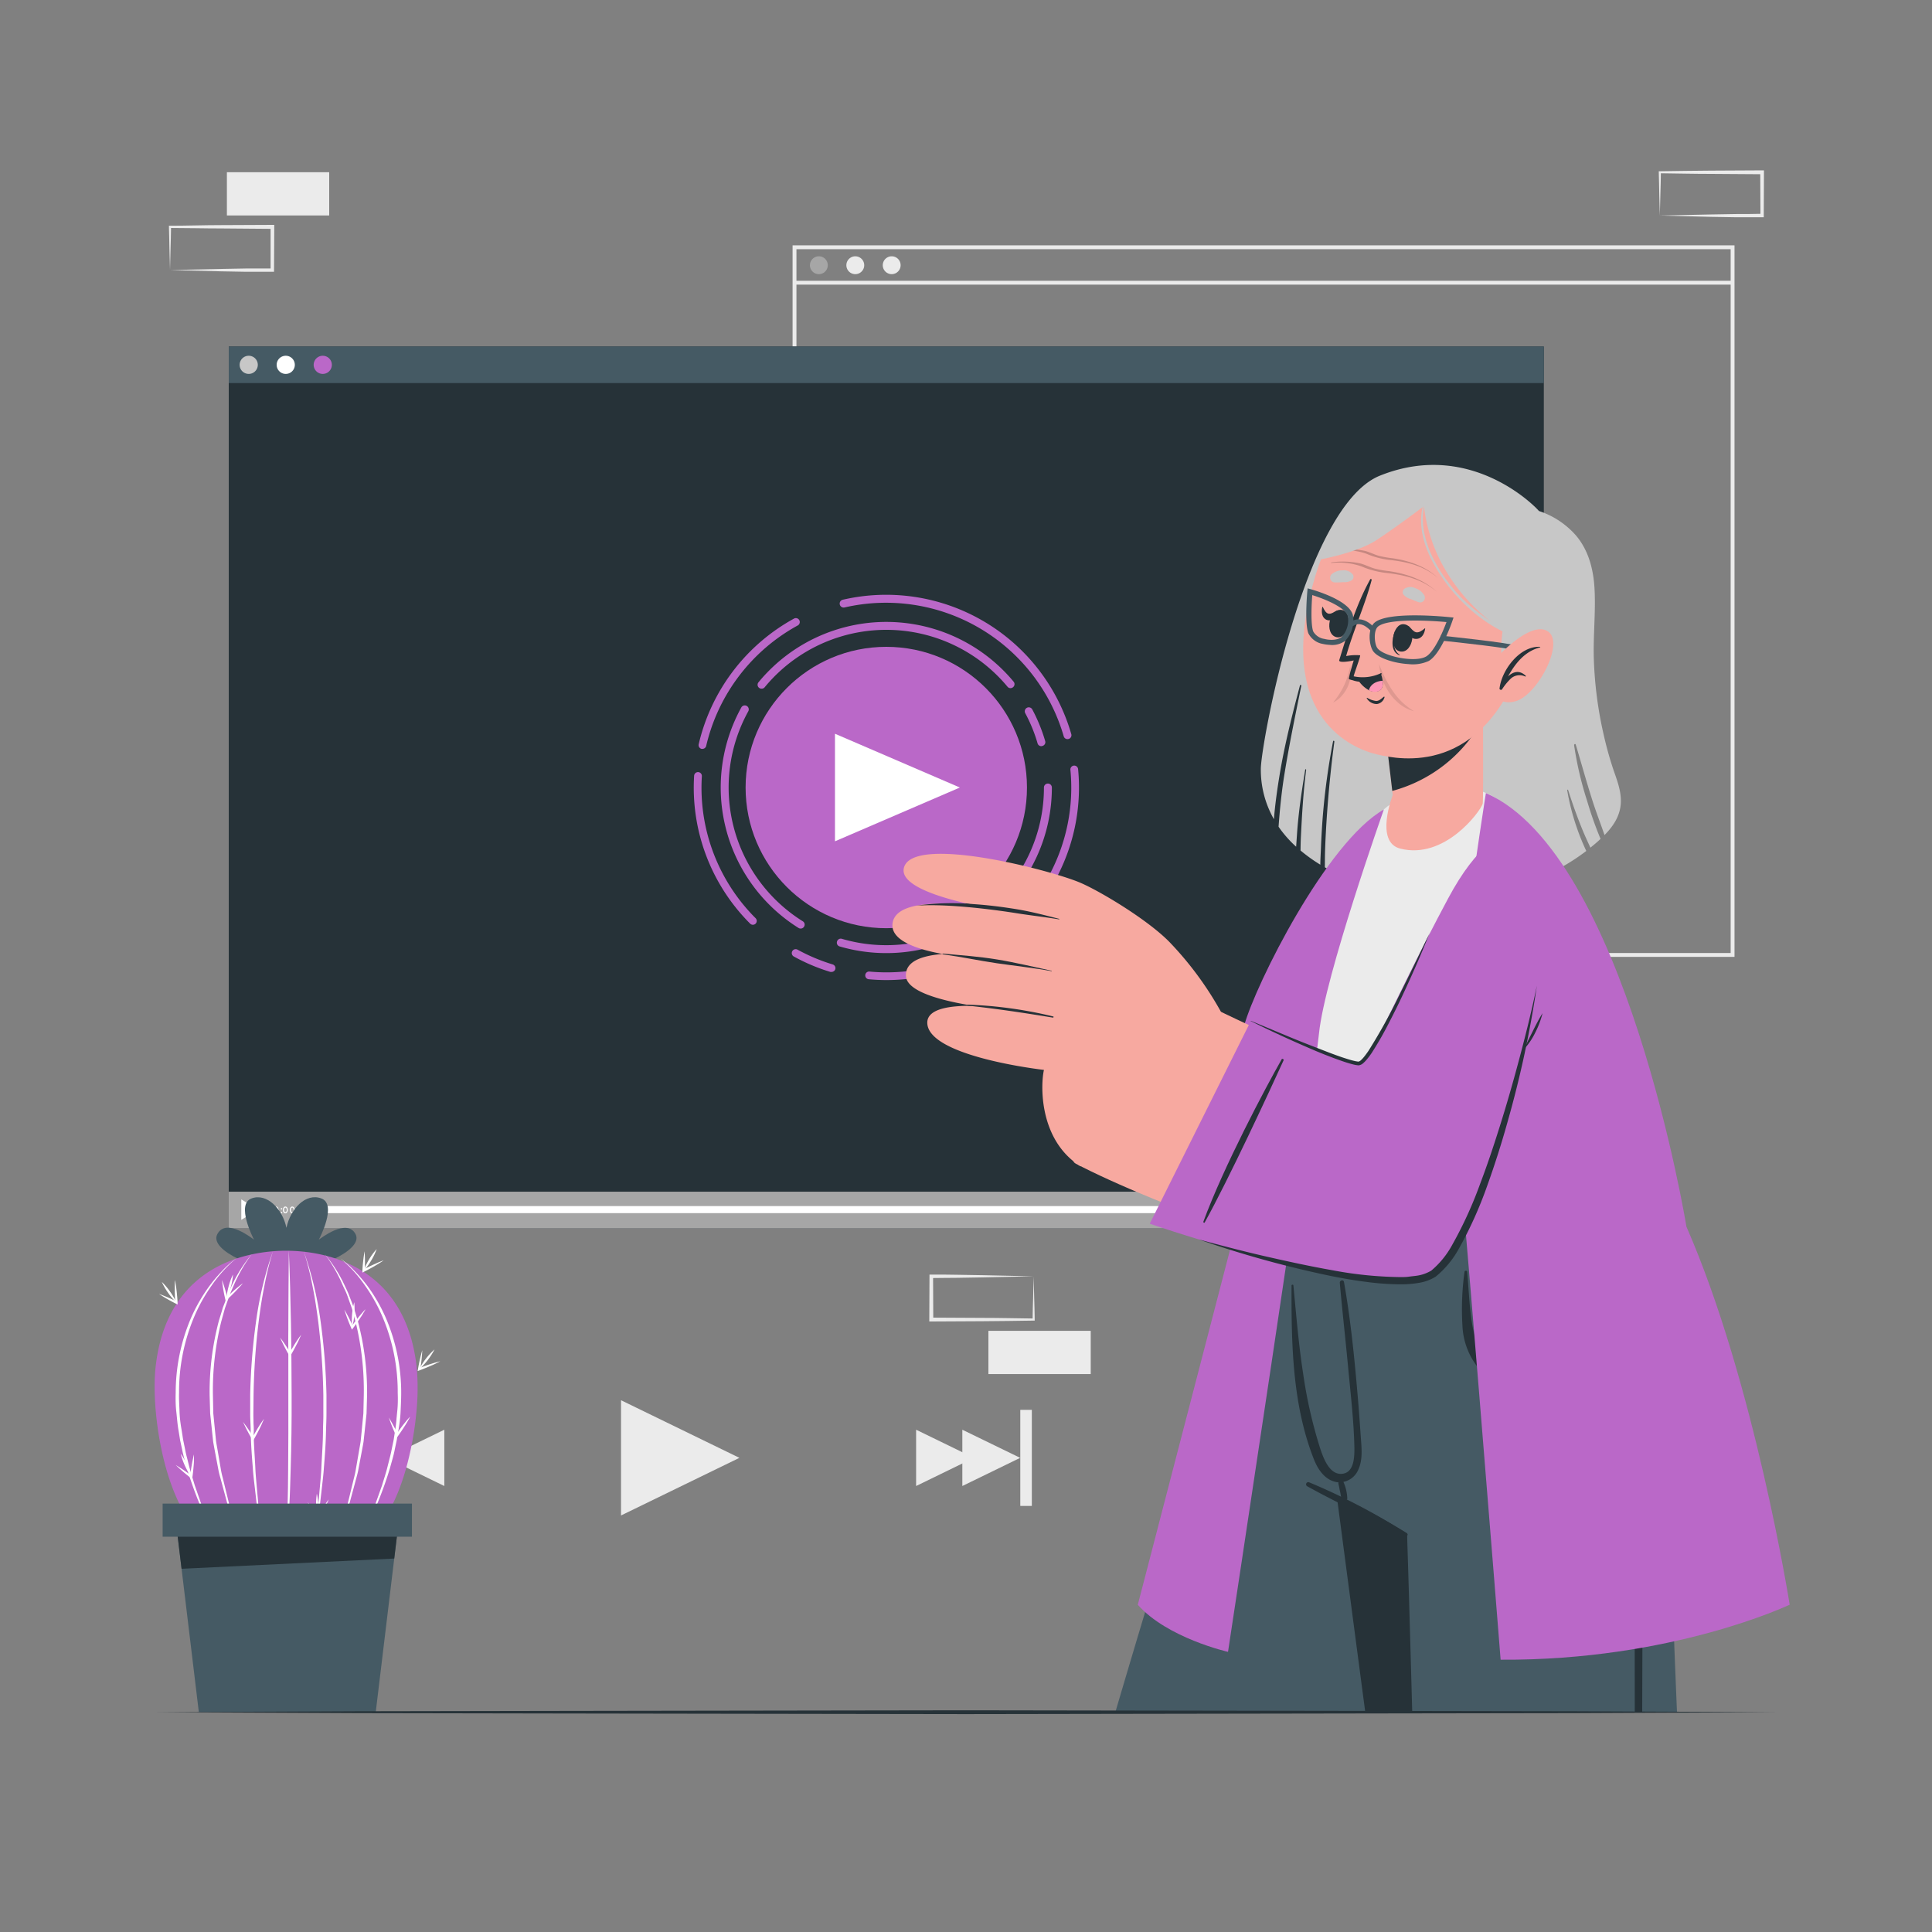 <svg xmlns="http://www.w3.org/2000/svg" viewBox="0 0 500 500"><rect x="0" y="0" width="500" height="500" fill="#808080" stroke="none"/><g id="freepik--background-complete--inject-6"><path d="M414.79,382.89l13.36-.28,6.58-.11c2.19-.05,4.36,0,6.54-.06l-.44.45-.06-11.19.5.5L428,372.14c-4.41,0-8.82-.12-13.24-.17l.28-.27c0,1.83-.09,3.67-.14,5.54Zm0,0-.14-5.54c0-1.86-.11-3.75-.13-5.65v-.27h.27c4.42-.05,8.83-.16,13.24-.17l13.24-.06h.5v.5l0,11.19v.45h-.45c-2.23,0-4.47,0-6.69-.06l-6.66-.11Z" style="fill:#ebebeb"></path><path d="M429.56,397l13.36-.28,6.58-.11c2.19-.05,4.36,0,6.54-.06l-.44.45-.05-11.19.49.5-13.24-.06c-4.41,0-8.82-.12-13.24-.17l.28-.27c0,1.83-.09,3.67-.13,5.54Zm0,0-.14-5.54c0-1.86-.11-3.75-.13-5.65v-.27h.27c4.42-.05,8.83-.16,13.24-.17l13.24-.06h.51v.5L456.49,397v.45H456c-2.23,0-4.46,0-6.69-.06l-6.66-.11Z" style="fill:#ebebeb"></path><rect x="400.02" y="385.81" width="26.48" height="11.19" transform="translate(826.52 782.81) rotate(180)" style="fill:#ebebeb"></rect><path d="M312.24,128.35l13.35-.28,6.58-.11c2.19,0,4.37,0,6.55-.06l-.45.45,0-11.19.5.5-13.24-.07c-4.42,0-8.83-.11-13.24-.16l.27-.27c0,1.83-.09,3.67-.13,5.53Zm0,0-.15-5.54c0-1.87-.11-3.76-.13-5.65v-.27h.28c4.41,0,8.82-.16,13.24-.16l13.24-.06h.5v.51l-.06,11.19v.45h-.44c-2.23,0-4.47,0-6.7,0l-6.66-.12Z" style="fill:#ebebeb"></path><path d="M327,142.46l13.35-.28,6.58-.11c2.19,0,4.37,0,6.55-.06l-.45.45L353,131.27l.5.5-13.24-.07c-4.41,0-8.83-.11-13.24-.16l.27-.27c0,1.83-.08,3.67-.13,5.53Zm0,0-.14-5.54c-.05-1.87-.12-3.76-.13-5.65V131H327c4.41-.05,8.83-.16,13.24-.16l13.24-.06h.5v.51l-.06,11.19v.44h-.44c-2.23,0-4.47,0-6.7-.05l-6.66-.12Z" style="fill:#ebebeb"></path><rect x="297.46" y="131.27" width="26.48" height="11.19" transform="translate(621.41 273.72) rotate(180)" style="fill:#ebebeb"></rect><rect x="58.73" y="385.81" width="26.48" height="11.19" transform="translate(143.93 782.81) rotate(180)" style="fill:#ebebeb"></rect><rect x="58.73" y="44.58" width="26.48" height="11.19" transform="translate(143.93 100.34) rotate(180)" style="fill:#ebebeb"></rect><path d="M44,69.88l13.35-.28,6.58-.12c2.19,0,4.36,0,6.55,0l-.45.45,0-11.19.5.49L57.2,59.12C52.78,59.12,48.37,59,44,59l.27-.27c0,1.83-.09,3.67-.13,5.53Zm0,0-.15-5.54c0-1.87-.11-3.76-.13-5.65v-.27H44c4.41,0,8.82-.16,13.24-.16l13.24-.06h.5v.51l-.06,11.19v.44h-.44c-2.24,0-4.47,0-6.7,0l-6.66-.12Z" style="fill:#ebebeb"></path><path d="M429.56,55.78l13.36-.28,6.58-.11c2.19,0,4.36,0,6.54-.06l-.44.45-.05-11.19.49.5L442.8,45c-4.41,0-8.82-.11-13.24-.16l.28-.27c0,1.83-.09,3.67-.13,5.53Zm0,0-.14-5.54c0-1.87-.11-3.75-.13-5.65v-.27h.27c4.42-.05,8.83-.15,13.24-.16L456,44.09h.51v.5l-.05,11.19v.45H456c-2.23,0-4.46,0-6.69,0l-6.66-.11Z" style="fill:#ebebeb"></path><rect x="255.8" y="344.42" width="26.48" height="11.19" style="fill:#ebebeb"></rect><path d="M267.51,330.31l-13.36.28-6.57.11c-2.19.05-4.37,0-6.55.06l.45-.45.05,11.19-.5-.5,13.24.07c4.41,0,8.83.11,13.24.16l-.27.27c0-1.83.08-3.67.13-5.53Zm0,0,.14,5.54c.05,1.87.11,3.75.13,5.65v.27h-.28c-4.41.05-8.83.15-13.24.16L241,342h-.5v-.5l.05-11.19v-.45H241c2.23,0,4.47,0,6.69.05l6.67.11Z" style="fill:#ebebeb"></path><path d="M448.89,247.64H205.12V63.49H448.89Zm-242.77-1H447.89V64.49H206.12Z" style="fill:#ebebeb"></path><path d="M214.23,68.64a2.31,2.31,0,1,1-2.3-2.31A2.3,2.3,0,0,1,214.23,68.64Z" style="fill:#a6a6a6"></path><path d="M223.66,68.64a2.31,2.31,0,1,1-2.31-2.31A2.31,2.31,0,0,1,223.66,68.64Z" style="fill:#ebebeb"></path><path d="M233.08,68.64a2.31,2.31,0,1,1-2.31-2.31A2.3,2.3,0,0,1,233.08,68.64Z" style="fill:#ebebeb"></path><rect x="205.63" y="72.66" width="242.77" height="1" style="fill:#ebebeb"></rect><polygon points="160.72 392.2 160.72 362.38 191.36 377.29 160.72 392.2" style="fill:#ebebeb"></polygon><polygon points="249.05 384.58 249.05 370.01 264.02 377.29 249.05 384.58" style="fill:#ebebeb"></polygon><polygon points="237.09 384.58 237.09 370.01 252.05 377.29 237.09 384.58" style="fill:#ebebeb"></polygon><polygon points="103.03 370.01 103.03 384.58 88.06 377.29 103.03 370.01" style="fill:#ebebeb"></polygon><polygon points="114.99 370.01 114.99 384.58 100.03 377.29 114.99 370.01" style="fill:#ebebeb"></polygon><rect x="85.07" y="364.87" width="2.99" height="24.86" style="fill:#ebebeb"></rect><rect x="264.05" y="364.87" width="2.99" height="24.86" style="fill:#ebebeb"></rect></g><g id="freepik--Screen--inject-6"><rect x="59.2" y="89.68" width="340.34" height="228.24" style="fill:#263238"></rect><rect x="59.2" y="89.68" width="340.34" height="9.46" style="fill:#455a64"></rect><path d="M66.72,94.41a2.35,2.35,0,1,1-2.35-2.34A2.35,2.35,0,0,1,66.72,94.41Z" style="fill:#c7c7c7"></path><path d="M76.3,94.41A2.35,2.35,0,1,1,74,92.07,2.35,2.35,0,0,1,76.3,94.41Z" style="fill:#fff"></path><path d="M85.88,94.41a2.35,2.35,0,1,1-2.35-2.34A2.35,2.35,0,0,1,85.88,94.41Z" style="fill:#BA68C8"></path><rect x="59.2" y="308.41" width="340.34" height="9.51" style="fill:#a6a6a6"></rect><path d="M375.05,312.14H80.81a.91.91,0,1,0,0,1.82H375.05a.91.91,0,1,0,0-1.82Z" style="fill:#fff"></path><path d="M79.23,313.05a1.82,1.82,0,1,1,1.82,1.82A1.83,1.83,0,0,1,79.23,313.05Z" style="fill:#BA68C8"></path><polygon points="390.01 310.11 390.01 310.95 390.01 312.75 390.84 312.75 390.84 310.95 392.65 310.95 392.65 310.11 390.84 310.11 390.01 310.11" style="fill:#fff"></polygon><polygon points="395.45 310.11 393.64 310.11 393.64 310.95 395.45 310.95 395.45 312.75 396.28 312.75 396.28 310.95 396.28 310.11 395.45 310.11" style="fill:#fff"></polygon><polygon points="395.45 315.39 393.64 315.39 393.64 316.22 395.45 316.22 396.28 316.22 396.28 315.39 396.28 313.58 395.45 313.58 395.45 315.39" style="fill:#fff"></polygon><polygon points="390.84 313.58 390.01 313.58 390.01 315.39 390.01 316.22 390.84 316.22 392.65 316.22 392.65 315.39 390.84 315.39 390.84 313.58" style="fill:#fff"></polygon><polygon points="62.45 310.4 62.45 315.7 66.72 313.05 62.45 310.4" style="fill:#fff"></polygon><path d="M69,313.13a1.14,1.14,0,0,1,.17-.6.53.53,0,0,1,.94,0,1.14,1.14,0,0,1,0,1.2.53.53,0,0,1-.94,0A1.14,1.14,0,0,1,69,313.13Zm1,0a.85.85,0,0,0-.12-.45q-.12-.17-.24-.15t-.24.15a.85.85,0,0,0-.12.45.79.79,0,0,0,.12.44.26.26,0,0,0,.48,0A.79.79,0,0,0,70,313.13Z" style="fill:#fff"></path><path d="M70.82,313.13a1.14,1.14,0,0,1,.17-.6.53.53,0,0,1,.94,0,1.14,1.14,0,0,1,0,1.2.53.53,0,0,1-.94,0A1.14,1.14,0,0,1,70.82,313.13Zm1,0a.85.85,0,0,0-.12-.45q-.12-.17-.24-.15t-.24.15a.85.85,0,0,0-.12.45.79.79,0,0,0,.12.44.26.26,0,0,0,.48,0A.79.79,0,0,0,71.82,313.13Z" style="fill:#fff"></path><path d="M72.86,312.65a.2.2,0,0,1,.19.19.19.19,0,0,1-.19.18.18.18,0,0,1-.19-.18A.19.19,0,0,1,72.86,312.65Zm0,1a.2.2,0,0,1,.19.19.19.19,0,0,1-.19.18.18.18,0,0,1-.19-.18A.19.19,0,0,1,72.86,313.65Z" style="fill:#fff"></path><path d="M73.22,313.13a1.06,1.06,0,0,1,.17-.6.58.58,0,0,1,.47-.28.56.56,0,0,1,.46.28,1.14,1.14,0,0,1,0,1.2.56.56,0,0,1-.46.28.58.58,0,0,1-.47-.28A1.06,1.06,0,0,1,73.22,313.13Zm1,0a.85.85,0,0,0-.12-.45c-.07-.11-.15-.16-.23-.15s-.16,0-.24.15a.85.85,0,0,0-.12.45.79.79,0,0,0,.12.44.31.31,0,0,0,.24.16.29.29,0,0,0,.23-.16A.79.79,0,0,0,74.21,313.13Z" style="fill:#fff"></path><path d="M75,313.13a1.06,1.06,0,0,1,.17-.6.58.58,0,0,1,.47-.28.59.59,0,0,1,.47.28,1.21,1.21,0,0,1,0,1.2.59.59,0,0,1-.47.28.58.58,0,0,1-.47-.28A1.06,1.06,0,0,1,75,313.13Zm1,0a.86.86,0,0,0-.13-.45c-.07-.11-.15-.16-.23-.15s-.16,0-.24.15a.85.85,0,0,0-.12.45.79.79,0,0,0,.12.44.31.31,0,0,0,.24.16.29.29,0,0,0,.23-.16A.79.79,0,0,0,76,313.13Z" style="fill:#fff"></path><path d="M379.85,313.13a1.14,1.14,0,0,1,.17-.6.53.53,0,0,1,.94,0,1.14,1.14,0,0,1,0,1.2.53.53,0,0,1-.94,0A1.14,1.14,0,0,1,379.85,313.13Zm1,0a.85.85,0,0,0-.12-.45q-.12-.17-.24-.15t-.24.15a.85.85,0,0,0-.12.45.79.79,0,0,0,.12.44.26.26,0,0,0,.48,0A.79.79,0,0,0,380.85,313.13Z" style="fill:#fff"></path><path d="M382.57,312.94a.59.59,0,0,1,.19.44.63.63,0,0,1-.19.44.59.59,0,0,1-.44.19h0a.59.59,0,0,1-.44-.19.13.13,0,0,1,0-.2.15.15,0,0,1,.2,0,.33.33,0,0,0,.24.1.34.34,0,0,0,.34-.34.33.33,0,0,0-.1-.24.31.31,0,0,0-.24-.1.34.34,0,0,0-.24.1.13.13,0,0,1-.2,0l0,0h0a0,0,0,0,0,0,0v0h0V313l.08-.65a.11.11,0,0,1,.06-.1h.82a.14.14,0,1,1,0,.28H382l0,.25a.52.52,0,0,1,.17,0A.62.62,0,0,1,382.57,312.94Z" style="fill:#fff"></path><path d="M383.41,312.65a.19.19,0,0,1,.19.19.18.18,0,0,1-.19.18.18.18,0,0,1-.18-.18A.19.19,0,0,1,383.41,312.65Zm0,1a.19.19,0,0,1,.19.19.18.18,0,0,1-.19.18.18.18,0,0,1-.18-.18A.19.19,0,0,1,383.41,313.65Z" style="fill:#fff"></path><path d="M384.73,312.94a.63.63,0,0,1,0,.88.6.6,0,0,1-.88,0,.14.14,0,0,1,.2-.2.31.31,0,0,0,.24.1.34.34,0,0,0,.24-.1.34.34,0,0,0-.24-.58.12.12,0,0,1-.1-.05h0a.15.15,0,0,1,0-.2l.25-.26H384a.14.14,0,0,1,0-.28h.74a.14.14,0,0,1,.14.14.14.14,0,0,1,0,.06.05.05,0,0,1,0,0l-.32.33A.57.57,0,0,1,384.73,312.94Z" style="fill:#fff"></path><path d="M386.23,312.94a.63.63,0,0,1,0,.88.59.59,0,0,1-.44.19h0a.59.59,0,0,1-.43-.19.13.13,0,0,1,0-.2.15.15,0,0,1,.2,0,.31.31,0,0,0,.24.1.33.33,0,0,0,.24-.1.35.35,0,0,0,.1-.24.34.34,0,0,0-.34-.34.31.31,0,0,0-.24.1.13.13,0,0,1-.2,0l0,0h0v0h0V313l.07-.65a.14.14,0,0,1,.07-.1h.82a.14.14,0,0,1,0,.28h-.62l0,.25a.5.5,0,0,1,.17,0A.62.62,0,0,1,386.23,312.94Z" style="fill:#fff"></path></g><g id="freepik--Button--inject-6"><circle cx="229.37" cy="203.81" r="36.41" style="fill:#BA68C8"></circle><path d="M207.21,240.31a1,1,0,0,1-.54-.15,42.89,42.89,0,0,1-14.82-57.07,1,1,0,0,1,1.8,1,40.82,40.82,0,0,0,14.1,54.33,1,1,0,0,1,.33,1.41A1,1,0,0,1,207.21,240.31Z" style="fill:#BA68C8"></path><path d="M229.37,246.66a43,43,0,0,1-12.06-1.72,1,1,0,0,1-.69-1.27,1,1,0,0,1,1.27-.7A40.88,40.88,0,0,0,251,238.42a1,1,0,0,1,1.09,1.74A42.78,42.78,0,0,1,229.37,246.66Z" style="fill:#BA68C8"></path><path d="M257.07,236.17a1,1,0,0,1-.76-.35,1,1,0,0,1,.08-1.45,40.7,40.7,0,0,0,13.78-30.56,1,1,0,0,1,2.05,0,42.75,42.75,0,0,1-14.47,32.1A1,1,0,0,1,257.07,236.17Z" style="fill:#BA68C8"></path><path d="M269.52,193.11a1,1,0,0,1-1-.74,39.86,39.86,0,0,0-3.18-7.78,1,1,0,1,1,1.81-1,43.1,43.1,0,0,1,3.34,8.18,1,1,0,0,1-.7,1.27A.92.92,0,0,1,269.52,193.11Z" style="fill:#BA68C8"></path><path d="M197.1,178.23a1,1,0,0,1-.66-.23,1,1,0,0,1-.13-1.44,42.83,42.83,0,0,1,66-.16,1,1,0,0,1-.13,1.44,1,1,0,0,1-1.45-.13,40.77,40.77,0,0,0-62.83.15A1,1,0,0,1,197.1,178.23Z" style="fill:#BA68C8"></path><path d="M276.29,191.28a1,1,0,0,1-1-.73,47.89,47.89,0,0,0-56.73-33.34,1,1,0,0,1-.45-2A49.86,49.86,0,0,1,277.25,190a1,1,0,0,1-.69,1.24A1.26,1.26,0,0,1,276.29,191.28Z" style="fill:#BA68C8"></path><path d="M181.8,193.81l-.23,0a1,1,0,0,1-.75-1.2,50,50,0,0,1,24.65-32.51,1,1,0,1,1,1,1.76A47.93,47.93,0,0,0,182.77,193,1,1,0,0,1,181.8,193.81Z" style="fill:#BA68C8"></path><path d="M194.85,239.33a1,1,0,0,1-.71-.29,49.73,49.73,0,0,1-14.5-38.28,1,1,0,1,1,2,.12,47.72,47.72,0,0,0,13.91,36.75,1,1,0,0,1,0,1.41A1,1,0,0,1,194.85,239.33Z" style="fill:#BA68C8"></path><path d="M215.18,251.53a.92.92,0,0,1-.29,0,48.93,48.93,0,0,1-9.47-4,1,1,0,1,1,1-1.75,48.05,48.05,0,0,0,9.09,3.82,1,1,0,0,1,.66,1.24A1,1,0,0,1,215.18,251.53Z" style="fill:#BA68C8"></path><path d="M229.39,253.64c-1.51,0-3-.07-4.55-.21a1,1,0,0,1-.91-1.09,1,1,0,0,1,1.09-.9,47.79,47.79,0,0,0,52-52.21,1,1,0,0,1,.9-1.09,1,1,0,0,1,1.09.9,49.83,49.83,0,0,1-49.57,54.6Z" style="fill:#BA68C8"></path><polygon points="216.09 217.73 216.09 189.89 248.41 203.81 216.09 217.73" style="fill:#fff"></polygon></g><g id="freepik--Character--inject-6"><path d="M288.65,443.11h81.07c.54-2.12,1.09-4.24,1.63-6.37s1-4,1.55-6c1.06-4.12,2.13-8.25,3.19-12.36l1.29-5c1.15-4.45,2.29-8.87,3.42-13.23q.68-2.57,1.32-5.09c2.46-9.49,4.83-18.64,7.05-27.15.27-1.06.54-2.12.81-3.16l.21-.78.39-1.51q.19-.76.39-1.5c.11-.41.22-.82.32-1.22s.27-1,.4-1.55.26-1,.4-1.53h0a.31.31,0,0,1,0-.08c.23-.88.45-1.75.68-2.61l.78-3c.23-.91.47-1.81.7-2.69a0,0,0,0,1,0,0c.22-.88.45-1.74.67-2.59a.74.74,0,0,1,0-.14c.21-.81.41-1.61.62-2.39.13-.52.26-1,.4-1.54.29-1.12.57-2.21.85-3.28.7-2.7,1.36-5.22,2-7.53.15-.57.29-1.13.44-1.68.36-1.38.7-2.68,1-3.89l.34-1.29c.09-.34.17-.68.26-1,.12-.48.24-.94.36-1.39l1.61-6.19.11-.4c.09-.34.13-.51.13-.51H328s-8.76,27.76-19.8,63.88C302,398.44,295.11,421.15,288.65,443.11Z" style="fill:#455a64"></path><path d="M353.62,443.11h2.29q4.38-14.61,8.73-29.23,2.7-9.08,5.39-18.17,5.79-19.57,11.53-39.17c.27-.94.55-1.87.81-2.81.39-1.33.77-2.66,1.15-4,1.24-4.34,2.45-8.69,3.68-13,.93-3.28.54-4.7-.19-2.12-1.29,4.59-2.82,9.13-4.31,13.67-.45,1.36-.89,2.71-1.33,4.07l-.36,1.14q-3,9.64-6,19.32-5.32,17.29-10.58,34.64l-1.11,3.65Q358.48,427.1,353.62,443.11Z" style="fill:#263238"></path><path d="M336.48,314.44c2.22,17.18,5.29,40.74,8.65,66.4h0l.36,2.64c.13,1.08.28,2.16.42,3.25l.06.46c.07.53.14,1.07.2,1.6,2.34,17.8,4.79,36.37,7.16,54.31h16.39c.54-2.12,1.09-4.24,1.63-6.37s1-4,1.55-6c1.06-4.12,2.13-8.25,3.19-12.36l1.29-5c1.15-4.45,2.29-8.87,3.42-13.23q.68-2.57,1.32-5.09c2.46-9.49,4.83-18.64,7.05-27.15.27-1.06.54-2.12.81-3.16l.21-.78.39-1.51q.19-.76.39-1.5c.1-.41.21-.81.31-1.22s.27-1,.41-1.55.26-1,.4-1.53h0a.31.31,0,0,1,0-.08c.23-.88.45-1.75.68-2.61l.78-3c.23-.91.47-1.81.7-2.69a0,0,0,0,1,0,0c.22-.88.45-1.74.67-2.59a.74.74,0,0,1,0-.14c.21-.81.41-1.61.62-2.39.13-.52.26-1,.4-1.54.29-1.12.57-2.21.85-3.28.7-2.7,1.36-5.22,2-7.53.15-.57.29-1.13.44-1.68.36-1.38.7-2.68,1-3.89l.34-1.29c.09-.34.17-.68.26-1,.12-.48.24-.94.36-1.39l1.61-6.19.11-.4c.09-.34.13-.51.13-.51Z" style="fill:#263238"></path><path d="M330.38,314.44A372.67,372.67,0,0,0,335,354.69a227.88,227.88,0,0,0,5,22.78s0,0,0,0c.12.45.25.9.38,1.34q.89,3.18,1.9,6.2l.24.7s1.24.45,3.49,1.44l1.15.52,1.24.57a163.63,163.63,0,0,1,14.57,7.86c.41.24.81.49,1.21.74,0,0,0,.17,0,.5,0,1.25.14,4.81.29,10,.06,1.93.12,4.09.19,6.45.23,7.94.52,18.09.82,29.23H434c-1.17-28.13-2-51.39-1.57-52.6,14.26-37.32-4.6-76.07-4.6-76.07Z" style="fill:#455a64"></path><path d="M338.8,383.62a163.79,163.79,0,0,1,25.34,13.27.29.29,0,0,1-.26.52c-8.55-4.16-17.28-8.16-25.6-12.78A.57.57,0,0,1,338.8,383.62Z" style="fill:#263238"></path><path d="M352.15,371.56c-.28-4.06-.58-8.11-.94-12.16-.81-9.23-1.77-18.5-3.39-27.63-.13-.72-1.14-.45-1.08.24.63,7.17,1.45,14.33,2.12,21.5s1.53,14.31,1.66,21.44c0,2.15-.11,5.8-2.75,6.4-3.55.79-5.23-3.87-6.08-6.41a119.92,119.92,0,0,1-4.45-19.54c-1.17-7.53-1.78-15.16-2.51-22.73,0-.28-.48-.23-.48,0-.05,15,.17,30.77,5.79,45,1.09,2.76,3,5.57,6.22,5.95h.16a.8.8,0,0,0-.05.26c.07.43.18.84.26,1.26a9.75,9.75,0,0,0,.21,1c.14.73.25,1.47.44,2.2a.55.55,0,0,0,1.09-.13.47.47,0,0,0,.31-.44,11.87,11.87,0,0,0-1-4.26,5.32,5.32,0,0,0,3.89-3.27C352.77,377.58,352.34,374.42,352.15,371.56Z" style="fill:#263238"></path><path d="M423.08,443.11H425c.08-23.94.16-43,.05-47.81-.14-6.22,4.46-23.6,5.11-29.31,1.38-12-1.19-28.6-4.73-40.06-.11-.35-.69-.22-.6.13,3.54,13.46,5.74,32.19,2.47,46-1.45,6.09-3.14,12.26-3.87,18.49C423.11,393.42,423,415.31,423.08,443.11Z" style="fill:#263238"></path><path d="M379.7,329.13c.39,4.28.55,8.58,1.18,12.85.56,3.78,1.79,7.54,4.79,10.39a25.68,25.68,0,0,0,10,5.68c4.87,1.45,19.68,1.48,24.73.76,1.27-.18,1.15.8-1.25,1.32-2.68.59-13.59,1.19-16.34,1.19a36,36,0,0,1-8-.55,22.33,22.33,0,0,1-11.57-6,18.59,18.59,0,0,1-4.76-11.64,70.34,70.34,0,0,1,.54-14C379.08,328.78,379.66,328.78,379.7,329.13Z" style="fill:#263238"></path><path d="M336.77,177.51c-1.53,7.5-3.08,15-4.32,22.6-.76,4.62-1.22,9.22-1.56,13.85a30,30,0,0,0,4.55,5.17c.08-1.18.16-2.35.24-3.5.39-5.55,1.22-11,2.11-16.44,0-.19.27-.11.24.08-.73,5.65-1.07,11.41-1.35,17.11-.06,1.25-.09,2.49-.1,3.73a41.17,41.17,0,0,0,5.12,3.67c0-1.37.1-2.73.15-4.07.12-3.15.3-6.29.57-9.44A177.79,177.79,0,0,1,345,191.85c.05-.25.36-.14.33.11-.85,6.32-1.48,12.69-1.93,19.07-.2,3-.37,6-.47,9.06-.05,1.45-.05,2.91-.06,4.37a63.36,63.36,0,0,0,10.28,4.65c10.12,3.61,21.33,3.44,31.83,1.83a55.33,55.33,0,0,0,25.55-10.71,61.27,61.27,0,0,1-4.94-15.7c0-.18.19-.24.24-.08q1.65,5.24,3.7,10.28c.65,1.58,1.36,3.11,2.07,4.65l.33-.28c.74-.6,1.52-1.25,2.29-2a94.37,94.37,0,0,1-3.47-9.81,89.12,89.12,0,0,1-3.37-14.42c0-.33.34-.46.43-.14,1.39,4.6,2.66,9.24,4.11,13.82,1,3.22,2.23,6.37,3.33,9.56,2.23-2.25,4.13-5,4.23-8.56.07-2.93-1-5.65-1.91-8.29q-1.49-4.45-2.53-9.08a101.77,101.77,0,0,1-2.55-19.43c-.21-6.09.5-12.18.18-18.26-.26-5.22-1.62-10.14-4.76-13.85a21.75,21.75,0,0,0-9.65-6.4c0-.16-17.14-18.81-41.16-9.13-19.6,7.9-30.79,69.64-30.8,75.9a25.81,25.81,0,0,0,3.39,13c.31-3.92.87-7.82,1.49-11.58,1.3-7.84,3.25-15.45,5.26-23.08C336.51,177.16,336.82,177.26,336.77,177.51Z" style="fill:#c7c7c7"></path><path d="M432.78,317.47H325.31l6.75-29.75S321,280.07,324.38,267c4.73-18.31,31.45-55.55,33.76-57.53,9.28-7.95,23.48-7.72,30.73-1.64C421.89,235.55,432.78,317.47,432.78,317.47Z" style="fill:#ebebeb"></path><path d="M369.26,281a99.92,99.92,0,0,0-14.68-.25c-2.43.18-4.84.46-7.25.8-1.2.17-2.4.29-3.61.41a15.59,15.59,0,0,1-3.8,0,.09.09,0,0,0,0,.17,26.53,26.53,0,0,0,3.55.58,27.1,27.1,0,0,0,3.49,0c2.47-.16,4.92-.42,7.39-.6,5-.36,9.94-.71,14.93-.71C369.48,281.42,369.49,281,369.26,281Z" style="fill:#263238"></path><path d="M380.36,287.42a110.5,110.5,0,0,0-11.81-2.74c-2-.33-4-.55-6-.72-1-.08-1.93-.14-2.89-.2s-2.13,0-3.19,0c-.11,0-.14.16,0,.17,1,.1,2,.37,3,.52l3,.46c2,.31,4,.65,6,.94,4,.59,8,1.21,11.94,1.94C380.52,287.79,380.56,287.48,380.36,287.42Z" style="fill:#263238"></path><path d="M384.55,205.25s-10.24,64.8-8.62,76.44,12.43,147.84,12.43,147.84c44.42.28,74.81-14.24,74.81-14.24s-9.11-57.6-26.72-97.82C436.45,317.47,420.7,221,384.55,205.25Z" style="fill:#BA68C8"></path><path d="M358.14,209.5s-15.33,43.3-16.79,58-23.54,160-23.54,160-15.7-3.55-23.35-12.19l33.36-128.37S319,276.12,322,265.38,343.34,217.9,358.14,209.5Z" style="fill:#BA68C8"></path><path d="M383.71,208.05c-.72,2.07-9.86,14.51-21.35,11.56-6.68-1.71-1.92-13.84-1.92-13.84l-2.29-19.56,25.57-12.74S384,207.17,383.71,208.05Z" style="fill: rgb(247, 169, 160);"></path><path d="M383.77,186.06a37.61,37.61,0,0,1-23.45,18.63l-2.18-18.47,25.57-12.75S383.74,179.15,383.77,186.06Z" style="fill:#263238"></path><path d="M339,154.3c-7.37,31.41,10.61,39.37,17.38,40.95,6.15,1.44,27.28,5.55,37.85-24.93s-1.69-43.84-15.59-47.87S346.37,122.89,339,154.3Z" style="fill: rgb(247, 169, 160);"></path><path d="M345.41,150.73a18.64,18.64,0,0,0,2.24-.08,3.57,3.57,0,0,0,2.26-.52,1.15,1.15,0,0,0,.24-1.39,2.87,2.87,0,0,0-2.67-1.13,4.19,4.19,0,0,0-2.85,1A1.23,1.23,0,0,0,345.41,150.73Z" style="fill:#c7c7c7"></path><path d="M367.24,155.88a22,22,0,0,1-2.08-.83,3.65,3.65,0,0,1-2-1.25,1.16,1.16,0,0,1,.24-1.39,2.87,2.87,0,0,1,2.89-.18,4.24,4.24,0,0,1,2.35,1.91A1.24,1.24,0,0,1,367.24,155.88Z" style="fill:#c7c7c7"></path><path d="M361,163.43c0-.08.15.14.13.22-.5,2.16-.7,4.71,1.12,5.81,0,0,0,.14-.05.12C359.85,168.77,360.15,165.39,361,163.43Z" style="fill:#263238"></path><path d="M363.35,161.55c3.53.42,2.43,7.46-.85,7.07S360.38,161.2,363.35,161.55Z" style="fill:#263238"></path><path d="M364.67,162.14c.55.49,1.05,1.29,1.78,1.48s1.61-.42,2.28-1c.07-.06.12,0,.1.1-.19,1.35-.92,2.66-2.4,2.63s-2.11-1.37-2.23-2.77C364.17,162.27,364.45,161.94,364.67,162.14Z" style="fill:#263238"></path><path d="M349,160.46c0-.08-.19.08-.2.17-.25,2.2-.91,4.67-3,5.1-.06,0-.07.12,0,.12C348.3,165.87,349.15,162.58,349,160.46Z" style="fill:#263238"></path><path d="M347.43,157.89c-3.48-.79-4.8,6.22-1.58,7S350.34,158.55,347.43,157.89Z" style="fill:#263238"></path><path d="M345.88,158.08c-.62.26-1.3.84-2,.75s-1.2-1-1.55-1.77c0-.09-.1,0-.12.05-.29,1.33-.11,2.81,1.13,3.31s2.2-.53,2.77-1.8C346.25,158.38,346.13,158,345.88,158.08Z" style="fill:#263238"></path><path d="M358.12,180.32c-.59.46-1.19,1.11-2,1.09a6,6,0,0,1-2.3-.81.08.08,0,0,0-.11.1,3,3,0,0,0,2.66,1.5,2.38,2.38,0,0,0,1.94-1.75C358.36,180.32,358.2,180.26,358.12,180.32Z" style="fill:#263238"></path><path d="M350.34,170.92s-1,3.18-1.26,4.71c0,.14.34.27.85.39,0,0,0,0,.06,0a7.37,7.37,0,0,0,7.54-1.53c.14-.13,0-.32-.19-.25a11.13,11.13,0,0,1-7,.79c0-.44,1.89-5.38,1.65-5.44a12.93,12.93,0,0,0-3.61.2c1.88-6.68,4.82-13,6.6-19.68.06-.23-.28-.37-.38-.16-3.55,6.4-5.89,14-8,20.88C346.33,171.7,349.68,171.08,350.34,170.92Z" style="fill:#263238"></path><path d="M351.49,176a7.61,7.61,0,0,0,2.79,2.63,3.29,3.29,0,0,0,2,.33c1.53-.24,1.7-1.6,1.55-2.8a8.53,8.53,0,0,0-.49-1.86A9.79,9.79,0,0,1,351.49,176Z" style="fill:#263238"></path><path d="M354.28,178.67a3.29,3.29,0,0,0,2,.33c1.53-.24,1.7-1.6,1.55-2.8C356.25,176.21,354.57,177.13,354.28,178.67Z" style="fill:#ff97b8"></path><g style="opacity:0.2"><path d="M359.49,147.81a25.87,25.87,0,0,1-3.8-.68c-1.26-.37-2.43-1-3.69-1.32a21.14,21.14,0,0,0-7.37-.27c-.22,0-.22.16,0,.15a18.12,18.12,0,0,1,7.67.87,22.9,22.9,0,0,0,6.16,1.68c4.89.51,9.61,1.62,13.39,4.93,0,0,.06,0,0,0C368.49,150,364,148.48,359.49,147.81Z"></path><path d="M360.42,144.48a27.56,27.56,0,0,1-3.61-.64c-1.19-.35-2.3-.93-3.5-1.25a19.88,19.88,0,0,0-7-.26c-.21,0-.21.15,0,.14a17.22,17.22,0,0,1,7.27.82,21.64,21.64,0,0,0,5.84,1.6c4.63.48,9.11,1.53,12.7,4.68,0,0,.06,0,0,0C369,146.58,364.68,145.11,360.42,144.48Z"></path></g><path d="M390.15,173.63c-2.69-1.75-1.24-10.6-1.24-10.6A46.81,46.81,0,0,1,373,145.59,42,42,0,0,1,368.51,131s-7.51,5.69-12.41,8.86-14.27,4.9-14.27,4.9,4.08-14.21,13-19.41,24.49-9.12,38.29,4.44c0,0,10.27,9.44,9.69,20.67S393.8,176,390.15,173.63Z" style="fill:#c7c7c7"></path><path d="M368.9,128.89a.09.09,0,0,1,.16.07c-2.64,8.1,1.46,16.4,6.46,22.68,4.68,5.86,10.38,9.56,17,12.91a.17.17,0,0,1-.14.3c-7.28-2.46-13.91-8.15-18.38-14.28S365.84,136.41,368.9,128.89Z" style="fill:#c7c7c7"></path><path d="M355,163.56l.95-.8c-1.12-1.46-3.93-3.69-6.57-1.69l.71,1C352.44,160.3,354.89,163.43,355,163.56Z" style="fill:#455a64"></path><path d="M396.27,174.16l1.21-.35c-.16-.57-1.68-5.58-4.37-6.58-2.52-.92-19.51-2.66-20.23-2.73l-.13,1.26c4.87.5,18,1.94,19.91,2.66C394.44,169.08,395.86,172.79,396.27,174.16Z" style="fill:#455a64"></path><path d="M355.41,168.58c-1.1-1.46-1.59-6,.46-7.55,3.82-2.93,18.83-1.36,19.47-1.29l.83.08-.27.8c-.11.34-2.87,8.5-6.12,10.43a9.89,9.89,0,0,1-5.24.82C360.89,171.66,356.77,170.38,355.41,168.58Zm1.28-6.48c-1.32,1-1,4.65-.2,5.66,1.59,2.12,9.78,3.81,12.61,2.13,2.09-1.24,4.28-6.27,5.25-8.9C369.63,160.55,359.34,160.07,356.69,162.1Z" style="fill:#455a64"></path><path d="M342.36,166.65a5.16,5.16,0,0,1-3.76-2.76c-1-2.65-.3-10.49-.27-10.82l.08-.81.77.22c1,.28,10,2.86,10.94,6.72a7.49,7.49,0,0,1-2.05,6.69,5.66,5.66,0,0,1-3.95,1A10.16,10.16,0,0,1,342.36,166.65Zm-2.5-3.24a3.93,3.93,0,0,0,2.83,1.93c1.78.46,3.63.26,4.5-.48a6.2,6.2,0,0,0,1.63-5.34c-.6-2.39-6.27-4.6-9.21-5.51C339.41,156.62,339.2,161.66,339.86,163.41Z" style="fill:#455a64"></path><path d="M388.18,169.35s8.41-9,12.58-5.82-3.18,16.83-8.77,18a5.46,5.46,0,0,1-6.82-3.95Z" style="fill: rgb(247, 169, 160);"></path><path d="M398.56,167.4c.08,0,.08.13,0,.15-3.94,1-6.4,4.13-8.29,7.51,1.31-1.21,2.92-1.75,4.58-.17.09.09,0,.23-.13.19a3.35,3.35,0,0,0-3.82.63,15.72,15.72,0,0,0-2.18,2.7c-.22.31-.8,0-.62-.32l0-.08C388.74,173.25,393.39,167.14,398.56,167.4Z" style="fill:#263238"></path><path d="M356.91,171.9c.47,1.23,1,2.42,1.57,3.58a30.18,30.18,0,0,0,1.94,3.31,17.43,17.43,0,0,0,5.53,5.27,9.94,9.94,0,0,1-3.59-1.76,13.1,13.1,0,0,1-2.77-2.94A15.74,15.74,0,0,1,356.91,171.9Z" style="opacity:0.1"></path><path d="M345,181.81a20.84,20.84,0,0,0,2.82-4.37,18.19,18.19,0,0,0,.93-2.39c.27-.82.44-1.68.68-2.56a7.82,7.82,0,0,1,.08,2.73,9.2,9.2,0,0,1-.79,2.65,9.3,9.3,0,0,1-1.54,2.29A6.91,6.91,0,0,1,345,181.81Z" style="opacity:0.1"></path><path d="M399,238.92c-1.66,17.11-15,82-30,88.18-14.55,6-71.64-15.92-90.68-26-5.6-3,26.26-45.07,32.24-41.91,7.24,3.81,39,18.14,41.14,19.53,1.48.95,16.15-33.11,26.42-49C394.26,204.74,401,219.06,399,238.92Z" style="fill: rgb(247, 169, 160);"></path><path d="M320.92,272.38a86.65,86.65,0,0,0-18-28.31c-5.47-5.78-18.08-13.38-23.38-15.64-7.92-3.37-43.21-12.43-45.59-3.92-2.16,7.7,29.15,11.63,29.15,11.63s-31.24-6.76-32.13,3,35.07,9.5,35.07,9.5-32.25-6.23-31.58,4c.51,7.71,33.1,9.31,33.1,9.31s-27.76-5.16-27.58,2.79c.2,8.78,30.19,12.15,30.19,12.15-.85,3.62-1.44,18,9.38,24.9C281.46,303,320.92,272.38,320.92,272.38Z" style="fill: rgb(247, 169, 160);"></path><path d="M274.08,237.79c-3.64-.93-7.32-1.89-11-2.49s-7.44-1.07-11.19-1.32a64.81,64.81,0,0,0-14.69.4c8.73-.6,22,1.34,25.76,1.94s7.43,1,11.14,1.61C274.16,238,274.17,237.81,274.08,237.79Z" style="fill:#263238"></path><path d="M272.16,251.23c-4.7-1-9.33-2.13-14.07-2.91s-9.27-1.09-14-1.53c-.36,0-.26.17.11.22,4.74.64,9.07,1.59,13.8,2.28s9.5,1.19,14.19,2.05C272.22,251.36,272.23,251.24,272.16,251.23Z" style="fill:#263238"></path><path d="M272.58,263.06A110.38,110.38,0,0,0,250.42,260c-.36,0-.2.23.17.27,7.29.8,13.31,1.68,21.93,3.09C272.65,263.33,272.73,263.1,272.58,263.06Z" style="fill:#263238"></path><path d="M323.73,264.19l-26.17,52.5s64.06,22.18,74.82,11.94,24.13-59.41,27.62-87.89c3.21-26.21-10.32-36.12-25.25-8.18s-20.27,42.79-23.15,42.66S323.73,264.19,323.73,264.19Z" style="fill:#BA68C8"></path><path d="M310.29,320.78c5.73,1.54,11.46,3.05,17.24,4.37s11.56,2.58,17.37,3.6a99.94,99.94,0,0,0,17.5,1.76c.73,0,1.45,0,2.16-.1s1.42-.16,2.12-.26a10,10,0,0,0,3.75-1.33,23,23,0,0,0,5.34-6.54,104.3,104.3,0,0,0,7.32-16c2.1-5.51,3.93-11.14,5.68-16.79s3.34-11.35,4.85-17.08,2.92-11.49,4.12-17.3a274.54,274.54,0,0,1-7.47,34.82q-2.38,8.6-5.4,17a104.26,104.26,0,0,1-7.39,16.36,24.61,24.61,0,0,1-5.92,7.1,11.65,11.65,0,0,1-4.55,1.64,22.85,22.85,0,0,1-2.3.27c-.76.07-1.52.08-2.28.08a68.93,68.93,0,0,1-9-.65c-3-.38-5.9-.89-8.82-1.47A271.63,271.63,0,0,1,310.29,320.78Z" style="fill:#263238"></path><path d="M399.21,262.21a23.36,23.36,0,0,1-1.88,5,17.45,17.45,0,0,1-3,4.41c.78-1.61,1.56-3.17,2.35-4.75S398.26,263.73,399.21,262.21Z" style="fill:#263238"></path><path d="M323.19,265.28l.51-1.1v0l0,0,7.94,3.31c2.64,1.11,5.3,2.2,8,3.24s5.33,2.11,8,3c.68.22,1.36.43,2,.62.34.09.68.18,1,.25a7.42,7.42,0,0,0,.94.15,1.5,1.5,0,0,0,.64-.38,8,8,0,0,0,.69-.73c.44-.53.85-1.1,1.25-1.68a148.24,148.24,0,0,0,8.27-15c1.29-2.56,2.55-5.13,3.8-7.71l3.75-7.75c-2.12,5.33-4.43,10.59-6.86,15.79-1.21,2.61-2.5,5.18-3.82,7.73a86.5,86.5,0,0,1-4.32,7.5,19.82,19.82,0,0,1-1.33,1.76,7.69,7.69,0,0,1-.8.82,2.2,2.2,0,0,1-1.22.61,7.14,7.14,0,0,1-1.19-.18c-.36-.08-.71-.18-1.07-.28q-1.05-.3-2.07-.66c-2.73-.95-5.4-2-8-3.13-5.28-2.27-10.49-4.66-15.63-7.22l0,0Z" style="fill:#263238"></path><path d="M331.74,274.07c-4.23,7.43-15.11,27.91-20.34,42.19,0,.08.29.25.34.17,6.22-11.17,16.95-34.33,20.49-42.11C332.29,274.18,331.82,273.93,331.74,274.07Z" style="fill:#263238"></path></g><g id="freepik--Plant--inject-6"><path d="M74.13,329.05c-6.68,0-20.17-5.25-17.89-9.65s9.21,1.25,9.5,1.42c-.19-.33-4.7-9.12-.69-10.65s8.07,2.71,9.08,7.59c1-4.88,5-9.16,9.07-7.59s-.5,10.32-.69,10.65c.29-.17,7.28-5.73,9.51-1.42S80.8,329.05,74.13,329.05Z" style="fill:#455a64"></path><path d="M107.8,365A82.43,82.43,0,0,1,106.1,376c-1.58,7.16-4.19,14.12-7.91,18.77a68.94,68.94,0,0,1-24.14,4.55,68.91,68.91,0,0,1-24.13-4.55c-8-9.94-10.79-30.38-9.66-40.89,2.05-19,13.39-26.25,23.24-28.85h0a42.18,42.18,0,0,1,10.54-1.34c9.66,0,30.91,3.48,33.8,30.2A59.73,59.73,0,0,1,107.8,365Z" style="fill:#BA68C8"></path><path d="M74.75,323.63c.27,6.3.43,12.61.55,18.91s.14,12.62.17,18.93-.06,12.61-.25,18.92S74.91,393,73.9,399.27l.25-2.35.13-2.36c.1-1.58.1-3.15.15-4.73q.12-4.72.14-9.45c.05-6.31.08-12.61.05-18.92l0-18.91C74.66,336.24,74.67,329.93,74.75,323.63Z" style="fill:#fff"></path><path d="M70.66,323.75a78.48,78.48,0,0,0-2.26,9.16c-.63,3.08-1.09,6.19-1.48,9.31a176.32,176.32,0,0,0-1.3,18.8l-.05,4.71c0,1.57.06,3.14.08,4.71,0,3.15.28,6.28.43,9.42.06,1.58.22,3.14.35,4.71l.42,4.7,1.07,9.38c-.52-3.1-1-6.22-1.48-9.33l-.54-4.7c-.18-1.57-.38-3.13-.47-4.71-.26-3.14-.49-6.29-.55-9.44,0-1.58-.14-3.16-.13-4.74l0-4.73a161,161,0,0,1,1.5-18.87A92,92,0,0,1,70.66,323.75Z" style="fill:#fff"></path><path d="M65.19,324.54a39,39,0,0,0-4.79,8.33c-.31.74-.65,1.46-.94,2.21l-.81,2.26-.4,1.13c-.12.38-.22.77-.33,1.16l-.64,2.31a74.36,74.36,0,0,0-2.18,19l.1,4.81.47,4.78.24,2.39c.11.8.27,1.58.4,2.37l.81,4.75a21.42,21.42,0,0,0,.51,2.35l.57,2.34,1.14,4.68,2.85,9.22c-1.11-3-2.17-6.06-3.25-9.1l-1.26-4.67-.63-2.34a20.64,20.64,0,0,1-.57-2.35l-.9-4.76c-.14-.79-.3-1.58-.42-2.38l-.26-2.41-.51-4.82L54.25,361a71.89,71.89,0,0,1,2.4-19.2l.71-2.32c.12-.38.22-.77.35-1.16l.44-1.13L59,334.9c.31-.75.67-1.47,1-2.21A36.82,36.82,0,0,1,65.19,324.54Z" style="fill:#fff"></path><path d="M61.17,325.63a35.61,35.61,0,0,0-6.52,7.24A42.87,42.87,0,0,0,50,341.41a49.83,49.83,0,0,0-3.66,19c-.06,1.63.07,3.25.12,4.87s.26,3.24.55,4.84l.37,2.41.49,2.39c.15.8.32,1.6.54,2.38l.59,2.37c.42,1.57.93,3.12,1.39,4.69L52,389l1.82,4.55,2,4.48a97,97,0,0,1-7.47-18.14c-.42-1.59-.92-3.16-1.22-4.77l-.52-2.41-.39-2.43c-.3-1.62-.4-3.27-.59-4.9s-.21-3.29-.16-4.93a49.28,49.28,0,0,1,3.91-19.24,43.07,43.07,0,0,1,4.92-8.53,39.36,39.36,0,0,1,3.18-3.75A27,27,0,0,1,61.17,325.63Z" style="fill:#fff"></path><path d="M78.6,323.8A91.65,91.65,0,0,1,83,342.18,165.46,165.46,0,0,1,84.49,361v4.74c0,1.58-.08,3.15-.12,4.73-.06,3.16-.3,6.3-.55,9.45-.1,1.57-.3,3.14-.47,4.7l-.54,4.7c-.46,3.12-1,6.23-1.49,9.34l1.07-9.39.42-4.7c.14-1.57.3-3.13.36-4.7.14-3.14.4-6.28.42-9.42,0-1.57.12-3.14.09-4.72l0-4.71a179.16,179.16,0,0,0-1.3-18.8c-.4-3.11-.85-6.22-1.48-9.3A78,78,0,0,0,78.6,323.8Z" style="fill:#fff"></path><path d="M84.07,324.58a37,37,0,0,1,5.16,8.16c.34.73.7,1.45,1,2.2l.87,2.26.43,1.14c.13.38.24.77.36,1.16l.7,2.32A71.88,71.88,0,0,1,95,361l-.14,4.85-.51,4.82-.26,2.41c-.12.8-.29,1.59-.43,2.39l-.9,4.76c-.13.79-.35,1.57-.56,2.35l-.63,2.34-1.26,4.66c-1.08,3-2.15,6.09-3.25,9.11l2.85-9.22,1.14-4.69.57-2.34a22.79,22.79,0,0,0,.5-2.35l.82-4.74c.13-.79.29-1.58.4-2.37l.24-2.39.46-4.79.11-4.8A74.27,74.27,0,0,0,92,342l-.64-2.32c-.11-.38-.21-.77-.32-1.15l-.41-1.14-.8-2.26c-.29-.75-.64-1.47-1-2.21A39.19,39.19,0,0,0,84.07,324.58Z" style="fill:#fff"></path><path d="M88.09,325.67a26.34,26.34,0,0,1,3.67,3.25A39.24,39.24,0,0,1,95,332.67a43,43,0,0,1,4.91,8.53,49.11,49.11,0,0,1,3.92,19.24c0,1.65-.09,3.29-.16,4.93s-.29,3.28-.59,4.9l-.4,2.43-.51,2.41c-.3,1.62-.81,3.19-1.23,4.77A96.37,96.37,0,0,1,93.43,398l2-4.48L97.24,389l1.64-4.61c.45-1.56,1-3.11,1.38-4.69l.6-2.37c.21-.78.38-1.58.54-2.37l.49-2.39.37-2.41c.29-1.61.36-3.23.54-4.85s.19-3.24.13-4.86a49.65,49.65,0,0,0-3.67-19,42.83,42.83,0,0,0-4.65-8.54A35.4,35.4,0,0,0,88.09,325.67Z" style="fill:#fff"></path><path d="M72.5,346.17a42,42,0,0,1,2.79,4.21h-.51c.48-.85,1-1.69,1.49-2.52.26-.41.53-.82.8-1.22s.56-.81.86-1.19c-.18.45-.39.89-.59,1.34s-.42.88-.65,1.31c-.44.87-.91,1.73-1.4,2.57l-.26.44-.25-.44A43.13,43.13,0,0,1,72.5,346.17Z" style="fill:#fff"></path><path d="M74.82,344a18,18,0,0,1,.22,6.54,15.73,15.73,0,0,1-.41-3.26A16.47,16.47,0,0,1,74.82,344Z" style="fill:#fff"></path><path d="M94.35,323.82a40.54,40.54,0,0,1,.05,5.05l-.43-.28c.87-.45,1.74-.88,2.62-1.29l1.34-.6c.46-.18.91-.37,1.37-.53-.4.29-.82.54-1.23.81l-1.25.75q-1.27.72-2.58,1.38l-.45.23,0-.5A42.52,42.52,0,0,1,94.35,323.82Z" style="fill:#fff"></path><path d="M97.49,323.25a16.21,16.21,0,0,1-1.44,3,16,16,0,0,1-1.94,2.64,16.4,16.4,0,0,1,1.43-3A16.58,16.58,0,0,1,97.49,323.25Z" style="fill:#fff"></path><path d="M89.12,338.92a40.4,40.4,0,0,1,2.28,4.5l-.5-.06c.57-.79,1.16-1.56,1.77-2.32.31-.38.62-.76.94-1.13s.64-.74,1-1.09c-.23.44-.5.85-.74,1.27s-.53.83-.8,1.23c-.54.81-1.1,1.61-1.69,2.39l-.3.41-.2-.47A43.94,43.94,0,0,1,89.12,338.92Z" style="fill:#fff"></path><path d="M91.68,337a18.5,18.5,0,0,1-.54,6.52,17.95,17.95,0,0,1,.54-6.52Z" style="fill:#fff"></path><path d="M79.64,388.76A42,42,0,0,1,82.43,393h-.51c.48-.85,1-1.69,1.49-2.52.26-.41.53-.82.8-1.22s.56-.81.86-1.2c-.18.46-.39.9-.59,1.35s-.43.88-.65,1.31c-.44.87-.91,1.73-1.4,2.57l-.26.44-.25-.44A43.13,43.13,0,0,1,79.64,388.76Z" style="fill:#fff"></path><path d="M82,386.57a18.28,18.28,0,0,1,.21,6.54,18.28,18.28,0,0,1-.21-6.54Z" style="fill:#fff"></path><path d="M57.45,331.26a45.42,45.42,0,0,1,1.45,4.83l-.49-.14c.7-.68,1.42-1.33,2.16-2l1.12-.94c.38-.3.76-.61,1.16-.89-.3.38-.63.74-1,1.12l-1,1.07c-.68.7-1.37,1.38-2.09,2l-.37.35-.11-.49A41.68,41.68,0,0,1,57.45,331.26Z" style="fill:#fff"></path><path d="M60.3,329.84a16.77,16.77,0,0,1-.56,3.24,15.83,15.83,0,0,1-1.13,3.08,16.77,16.77,0,0,1,.56-3.24A15.83,15.83,0,0,1,60.3,329.84Z" style="fill:#fff"></path><path d="M109.28,349.43a42.08,42.08,0,0,1-.53,5l-.39-.32c.91-.36,1.83-.68,2.75-1l1.4-.44c.47-.12.94-.26,1.42-.37-.43.24-.87.44-1.31.66s-.89.41-1.34.6c-.89.38-1.8.75-2.71,1.09l-.48.17.09-.5A44.17,44.17,0,0,1,109.28,349.43Z" style="fill:#fff"></path><path d="M112.46,349.22a18.2,18.2,0,0,1-4,5.18,18.2,18.2,0,0,1,4-5.18Z" style="fill:#fff"></path><path d="M62.9,368a44.94,44.94,0,0,1,2.83,4.17h-.51c.47-.85,1-1.7,1.47-2.53.25-.41.51-.83.78-1.23s.55-.81.85-1.21c-.18.46-.39.91-.58,1.36s-.41.88-.63,1.32q-.66,1.31-1.38,2.58l-.25.44-.25-.44A41.19,41.19,0,0,1,62.9,368Z" style="fill:#fff"></path><path d="M65.19,365.78a18.23,18.23,0,0,1,.29,6.53,15,15,0,0,1-.44-3.25A15.71,15.71,0,0,1,65.19,365.78Z" style="fill:#fff"></path><path d="M45.47,379.14A42.61,42.61,0,0,1,49.66,382l-.47.19c.11-1,.25-1.93.41-2.89q.12-.72.27-1.44c.11-.48.2-1,.33-1.43,0,.49,0,1,0,1.47s-.05,1-.09,1.46c-.08,1-.18,1.94-.31,2.91l-.07.5-.4-.31A43.93,43.93,0,0,1,45.47,379.14Z" style="fill:#fff"></path><path d="M46.77,376.24a16.14,16.14,0,0,1,1.63,2.85,16.48,16.48,0,0,1,1.08,3.1,18.38,18.38,0,0,1-2.71-5.95Z" style="fill:#fff"></path><path d="M41.14,334.86a41.56,41.56,0,0,1,4.65,2l-.42.28c-.07-1-.12-1.94-.14-2.92,0-.49,0-1,0-1.46s0-1,.05-1.47c.11.48.17,1,.25,1.45s.13,1,.19,1.45c.1,1,.19,1.94.24,2.91l0,.51-.45-.23A40.53,40.53,0,0,1,41.14,334.86Z" style="fill:#fff"></path><path d="M41.88,331.76A16.21,16.21,0,0,1,44,334.25a16.69,16.69,0,0,1,1.65,2.84,15.68,15.68,0,0,1-2.13-2.49A16.06,16.06,0,0,1,41.88,331.76Z" style="fill:#fff"></path><path d="M100.63,366.86a43.4,43.4,0,0,1,2.38,4.46l-.51-.05c.56-.8,1.13-1.59,1.72-2.36.3-.39.61-.77.92-1.15s.63-.75,1-1.1c-.22.44-.47.85-.71,1.28s-.51.84-.77,1.25c-.53.82-1.07,1.63-1.64,2.42l-.3.41-.2-.46A42.46,42.46,0,0,1,100.63,366.86Z" style="fill:#fff"></path><path d="M103.15,364.91a18.26,18.26,0,0,1-.41,6.53,18.26,18.26,0,0,1,.41-6.53Z" style="fill:#fff"></path><polygon points="45.69 395.19 103.01 395.19 97.24 443.11 51.46 443.11 45.69 395.19" style="fill:#455a64"></polygon><polygon points="45.69 395.19 46.99 406 102.03 403.35 103.01 395.19 45.69 395.19" style="fill:#263238"></polygon><rect x="42.09" y="389.13" width="64.52" height="8.57" style="fill:#455a64"></rect></g><g id="freepik--Table--inject-6"><polygon points="459.98 443.11 407.49 443.36 354.99 443.44 250 443.61 145.01 443.45 92.52 443.36 40.02 443.11 92.52 442.87 145.01 442.78 250 442.62 354.99 442.78 407.49 442.87 459.98 443.11" style="fill:#263238"></polygon></g></svg>